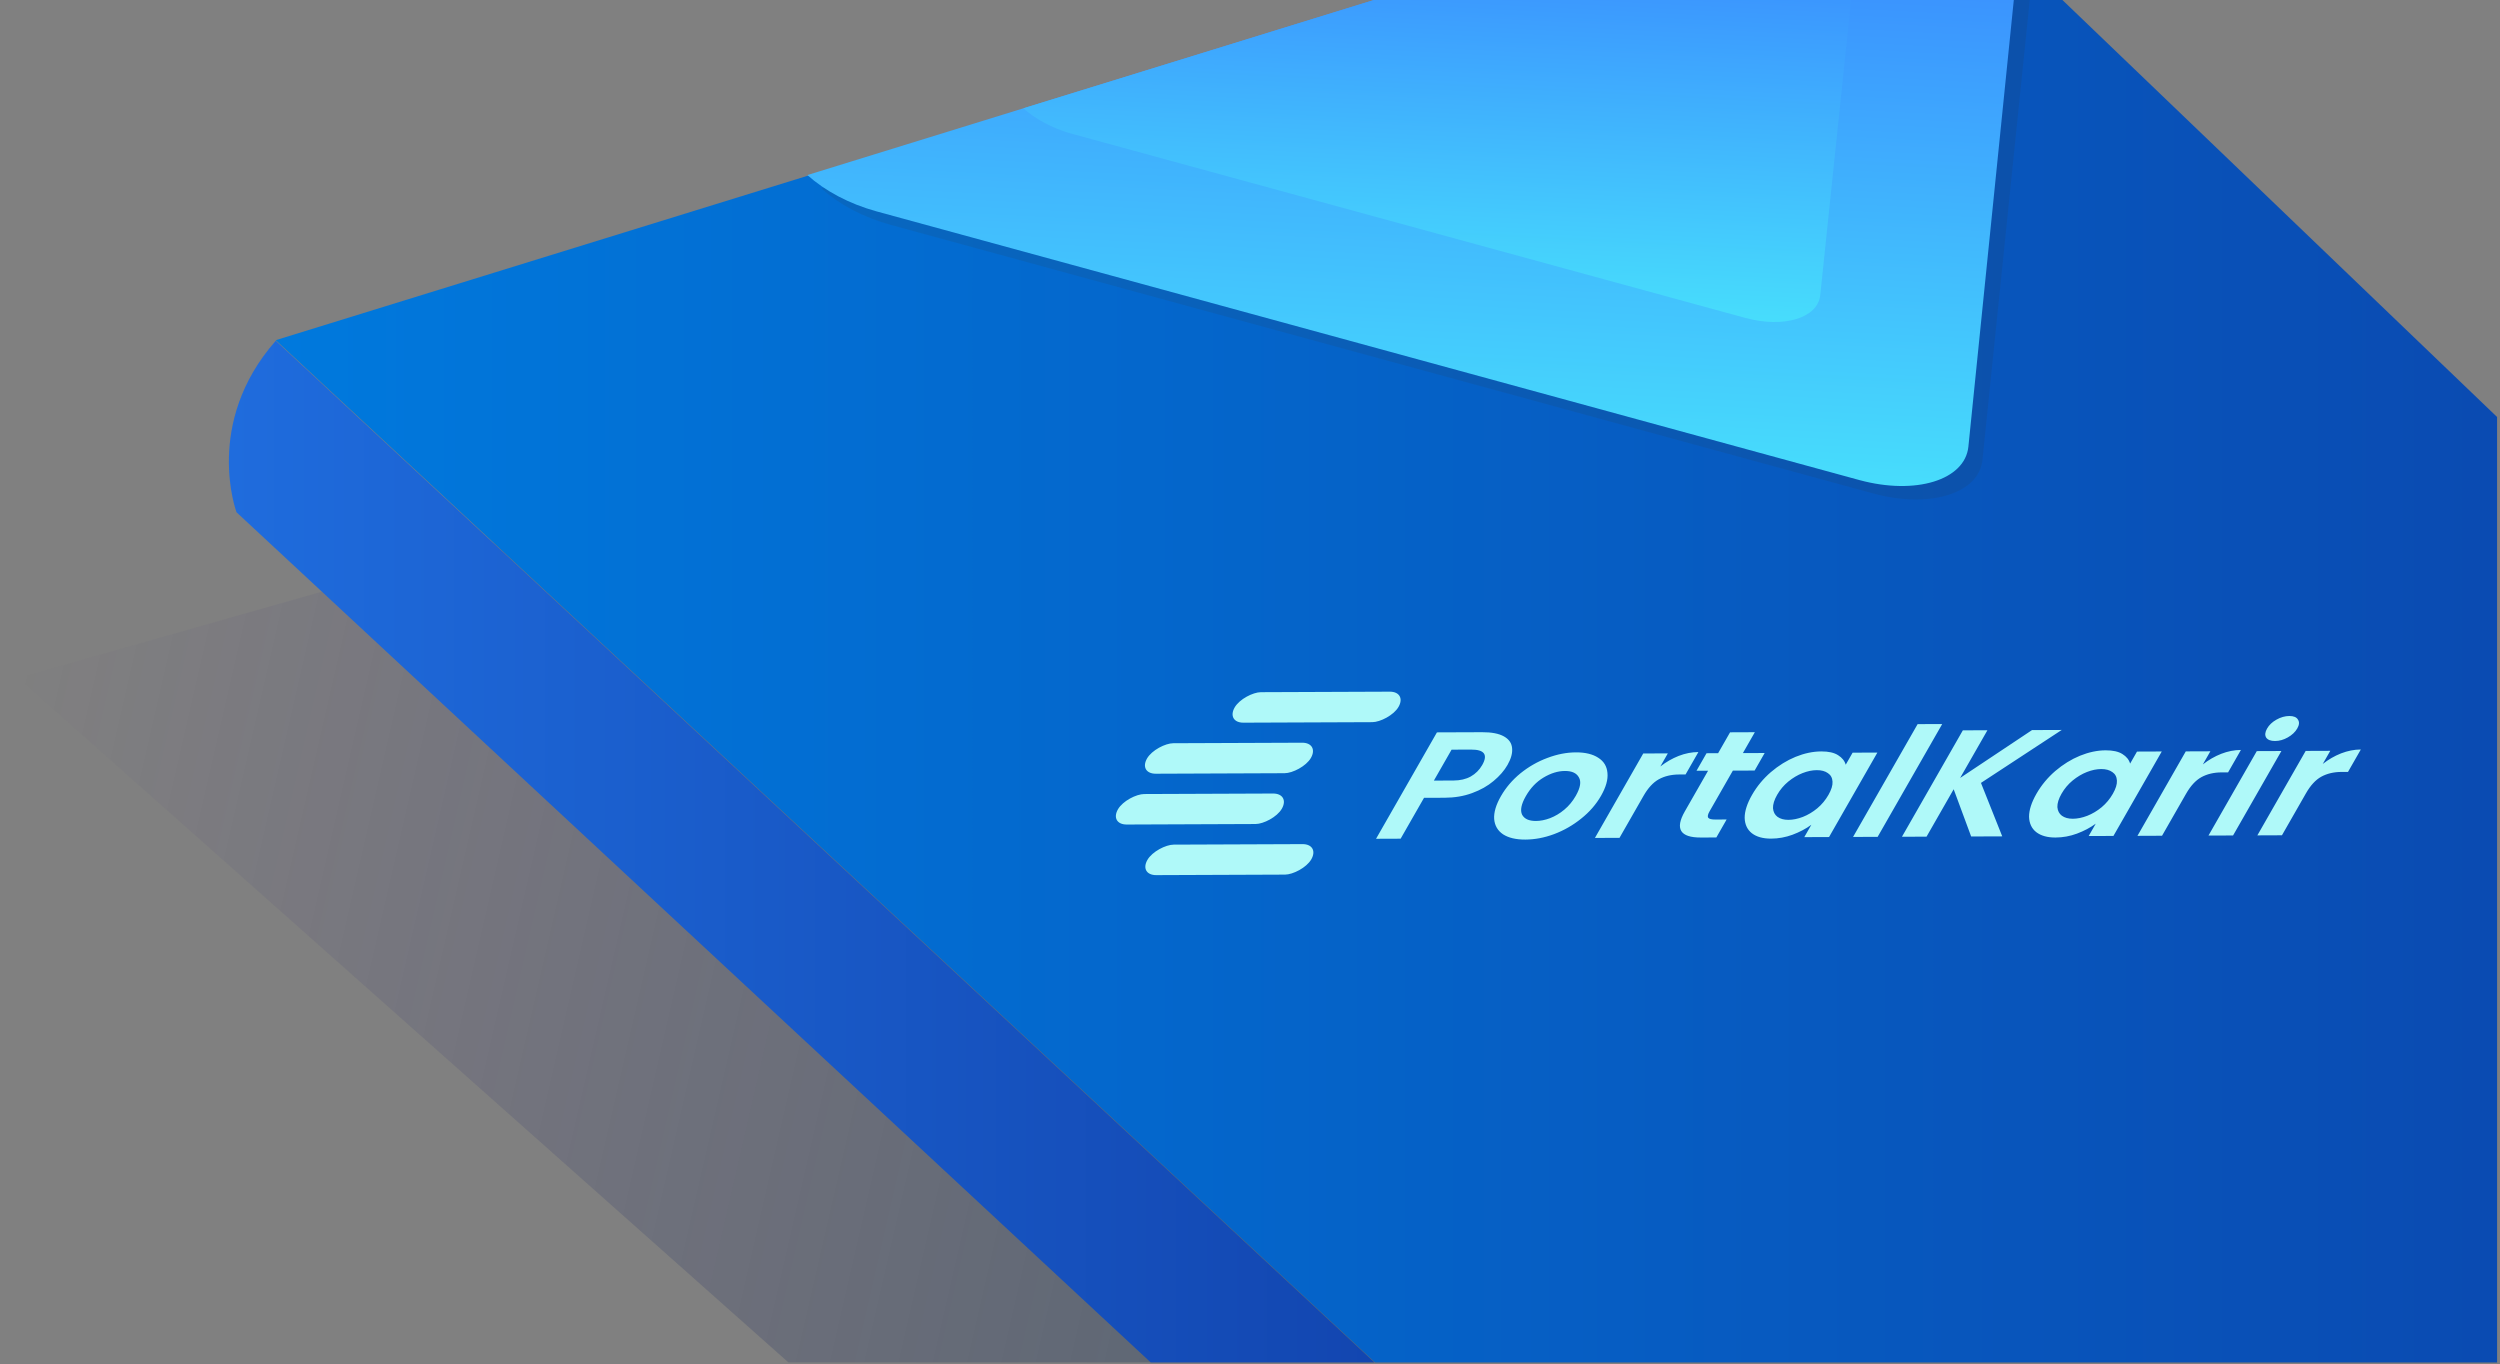 <svg width="427" height="233" viewBox="0 0 427 233" fill="none" xmlns="http://www.w3.org/2000/svg">
<rect x="0" y="0" width="427" height="233" fill="#808080" stroke="none"/>
<g clip-path="url(#clip0_22_15)">
<path d="M293.1 33.4L557.6 275.5L273.2 355.8L3.1 115.8L293.1 33.4Z" fill="url(#paint0_linear_22_15)"/>
<path d="M40.4 87.5C40.4 87.5 34.7 72.3 47.1 58.2L301.2 294.5C301.2 294.5 289.1 306 294.5 323.8L40.4 87.5Z" fill="url(#paint1_linear_22_15)"/>
<path d="M296 303.7L566.9 220.5" stroke="#E7EAF3" stroke-miterlimit="10"/>
<path d="M294.1 311.8L565 228.6" stroke="#E7EAF3" stroke-miterlimit="10"/>
<path d="M572.3 211.1C572.3 211.1 560.3 225.6 565.6 240.4L294.2 324.6C294.2 324.6 289.1 311.7 301.1 294.4L572.3 211.1Z" fill="white"/>
<path d="M323.7 -27.4L572.3 211.1L301.2 294.4L47.1 58.1L323.7 -27.4Z" fill="url(#paint2_linear_22_15)"/>
<path opacity="0.09" d="M347.2 -5L326.1 -25.2L140.3 32.2C143.3 34.9 147.4 37.1 152.1 38.4L320 84.3C329.6 86.9 338 84.3 338.6 78.6L347.2 -5Z" fill="#3A350C"/>
<path d="M344.7 -7.3L323.6 -27.5L137.9 29.9C140.9 32.6 145 34.8 149.7 36.1L317.6 82C327.2 84.6 335.6 82 336.2 76.3L344.7 -7.3Z" fill="url(#paint3_linear_22_15)"/>
<path d="M316.9 -7L302.4 -20.9L174.8 18.5C176.8 20.3 179.7 21.9 182.9 22.8L298.1 54.3C304.7 56.1 310.5 54.3 310.9 50.4L316.9 -7Z" fill="url(#paint4_linear_22_15)"/>
<path d="M257.481 130.655C256.925 131.627 256.133 132.539 255.106 133.392C254.1 134.244 252.877 134.933 251.439 135.458C250.021 135.984 248.452 136.249 246.732 136.256L243.222 136.27L239.229 143.248L235.029 143.264L245.429 125.089L253.139 125.06C254.759 125.053 256 125.291 256.862 125.773C257.724 126.254 258.191 126.919 258.265 127.768C258.358 128.616 258.097 129.578 257.481 130.655ZM248.236 133.314C249.396 133.31 250.385 133.081 251.203 132.627C252.032 132.157 252.684 131.505 253.161 130.671C254.174 128.901 253.541 128.02 251.261 128.029L247.931 128.041L244.906 133.327L248.236 133.314ZM260.527 143.4C258.927 143.406 257.661 143.107 256.729 142.505C255.806 141.885 255.298 141.012 255.203 139.887C255.129 138.761 255.514 137.461 256.358 135.985C257.203 134.51 258.318 133.206 259.703 132.075C261.109 130.944 262.636 130.072 264.283 129.459C265.941 128.829 267.57 128.511 269.17 128.505C270.77 128.499 272.041 128.806 272.983 129.426C273.936 130.028 274.459 130.892 274.553 132.018C274.668 133.143 274.303 134.443 273.458 135.919C272.614 137.395 271.479 138.698 270.053 139.829C268.648 140.961 267.106 141.841 265.429 142.471C263.781 143.084 262.147 143.393 260.527 143.4ZM262.345 140.223C263.105 140.22 263.904 140.061 264.743 139.746C265.612 139.413 266.43 138.925 267.197 138.281C267.965 137.638 268.612 136.856 269.138 135.936C269.923 134.564 270.104 133.516 269.681 132.79C269.288 132.047 268.492 131.677 267.292 131.682C266.092 131.687 264.868 132.064 263.621 132.813C262.404 133.545 261.403 134.597 260.618 135.969C259.834 137.34 259.618 138.397 259.971 139.141C260.353 139.867 261.145 140.227 262.345 140.223ZM283.585 130.917C284.562 130.152 285.605 129.55 286.713 129.113C287.841 128.675 288.965 128.454 290.085 128.45L287.895 132.278L286.785 132.282C285.465 132.287 284.311 132.56 283.323 133.101C282.355 133.642 281.489 134.58 280.724 135.917L276.612 143.104L272.412 143.12L280.666 128.694L284.866 128.678L283.585 130.917ZM295.972 131.623L291.979 138.601C291.7 139.087 291.627 139.443 291.758 139.667C291.918 139.875 292.319 139.977 292.959 139.975L294.909 139.967L293.151 143.04L290.511 143.05C286.971 143.064 286.055 141.577 287.763 138.592L291.742 131.639L289.762 131.647L291.475 128.653L293.455 128.645L295.496 125.078L299.726 125.061L297.685 128.629L301.405 128.614L299.692 131.609L295.972 131.623ZM299.249 135.767C300.083 134.309 301.153 133.015 302.459 131.884C303.784 130.753 305.191 129.881 306.678 129.269C308.186 128.657 309.65 128.349 311.07 128.343C312.31 128.338 313.266 128.551 313.937 128.982C314.629 129.412 315.066 129.956 315.249 130.613L316.426 128.556L320.656 128.54L312.401 142.965L308.171 142.982L309.378 140.872C308.451 141.552 307.378 142.119 306.16 142.574C304.972 143.011 303.757 143.232 302.517 143.237C301.117 143.243 300.016 142.935 299.214 142.315C298.431 141.694 298.023 140.821 297.989 139.695C297.984 138.552 298.404 137.243 299.249 135.767ZM312.299 135.769C312.805 134.884 313.037 134.129 312.995 133.506C312.962 132.865 312.701 132.381 312.209 132.054C311.728 131.709 311.097 131.539 310.317 131.542C309.537 131.545 308.723 131.712 307.874 132.045C307.025 132.377 306.207 132.865 305.42 133.509C304.662 134.136 304.035 134.883 303.538 135.751C303.042 136.619 302.805 137.382 302.827 138.04C302.88 138.681 303.137 139.173 303.598 139.518C304.079 139.862 304.7 140.033 305.46 140.03C306.24 140.027 307.064 139.859 307.933 139.527C308.812 139.177 309.63 138.689 310.387 138.063C311.155 137.419 311.792 136.654 312.299 135.769ZM331.729 123.665L320.703 142.933L316.503 142.949L327.529 123.681L331.729 123.665ZM336.673 142.871L333.687 134.803L329.053 142.901L324.853 142.917L335.253 124.742L339.453 124.726L334.789 132.876L347.073 124.697L352.143 124.677L338.348 133.72L341.983 142.851L336.673 142.871ZM347.822 135.58C348.657 134.122 349.727 132.827 351.032 131.696C352.358 130.565 353.765 129.694 355.252 129.082C356.76 128.47 358.224 128.161 359.644 128.155C360.884 128.151 361.84 128.363 362.511 128.794C363.203 129.224 363.64 129.768 363.823 130.426L365 128.369L369.23 128.352L360.975 142.778L356.745 142.794L357.952 140.685C357.025 141.364 355.952 141.931 354.734 142.386C353.545 142.824 352.331 143.045 351.091 143.05C349.691 143.055 348.59 142.747 347.788 142.127C347.005 141.506 346.597 140.633 346.563 139.508C346.558 138.365 346.978 137.055 347.822 135.58ZM360.872 135.581C361.379 134.696 361.611 133.942 361.569 133.318C361.536 132.677 361.274 132.193 360.783 131.866C360.302 131.522 359.671 131.351 358.891 131.354C358.111 131.357 357.297 131.525 356.448 131.857C355.599 132.189 354.781 132.678 353.994 133.321C353.236 133.948 352.609 134.695 352.112 135.563C351.616 136.431 351.379 137.194 351.401 137.852C351.454 138.493 351.711 138.985 352.172 139.33C352.653 139.675 353.274 139.845 354.034 139.843C354.814 139.84 355.638 139.672 356.507 139.339C357.386 138.99 358.204 138.501 358.961 137.875C359.729 137.231 360.366 136.467 360.872 135.581ZM376.25 130.559C377.227 129.794 378.27 129.192 379.378 128.755C380.507 128.317 381.631 128.096 382.751 128.092L380.56 131.92L379.45 131.924C378.131 131.929 376.977 132.202 375.989 132.743C375.021 133.284 374.154 134.222 373.389 135.559L369.277 142.745L365.077 142.762L373.332 128.336L377.532 128.32L376.25 130.559ZM388.574 126.563C387.834 126.566 387.328 126.368 387.056 125.971C386.815 125.556 386.868 125.045 387.216 124.438C387.563 123.83 388.091 123.326 388.8 122.925C389.538 122.506 390.277 122.295 391.017 122.292C391.757 122.29 392.248 122.495 392.49 122.91C392.761 123.308 392.723 123.81 392.375 124.418C392.028 125.025 391.485 125.538 390.746 125.957C390.038 126.358 389.314 126.56 388.574 126.563ZM389.66 128.273L381.406 142.699L377.206 142.715L385.46 128.289L389.66 128.273ZM396.729 130.48C397.706 129.714 398.748 129.113 399.857 128.676C400.985 128.238 402.109 128.017 403.229 128.013L401.039 131.841L399.929 131.845C398.609 131.85 397.455 132.123 396.467 132.664C395.499 133.204 394.633 134.143 393.868 135.48L389.756 142.666L385.556 142.683L393.81 128.257L398.01 128.241L396.729 130.48Z" fill="#AFF9F9"/>
<rect width="6" height="28" rx="3" transform="matrix(0.497 -0.868 1 -0.004 209.383 123.445)" fill="#AFF9F9"/>
<rect width="6" height="28" rx="3" transform="matrix(0.497 -0.868 1 -0.004 194.416 132.163)" fill="#AFF9F9"/>
<rect width="6" height="28" rx="3" transform="matrix(0.497 -0.868 1 -0.004 189.45 140.842)" fill="#AFF9F9"/>
<rect width="6" height="28" rx="3" transform="matrix(0.497 -0.868 1 -0.004 194.483 149.483)" fill="#AFF9F9"/>
</g>
<defs>
<linearGradient id="paint0_linear_22_15" x1="-0.084" y1="129.609" x2="561.505" y2="258.44" gradientUnits="userSpaceOnUse">
<stop offset="1.33195e-07" stop-color="#2D1582" stop-opacity="0"/>
<stop offset="0.098" stop-color="#231E73" stop-opacity="0.078"/>
<stop offset="0.264" stop-color="#162960" stop-opacity="0.209"/>
<stop offset="0.379" stop-color="#112D59" stop-opacity="0.3"/>
</linearGradient>
<linearGradient id="paint1_linear_22_15" x1="39.062" y1="190.944" x2="301.152" y2="190.944" gradientUnits="userSpaceOnUse">
<stop stop-color="#1F6CDD"/>
<stop offset="1" stop-color="#0E39A1"/>
</linearGradient>
<linearGradient id="paint2_linear_22_15" x1="47.084" y1="133.513" x2="572.344" y2="133.513" gradientUnits="userSpaceOnUse">
<stop stop-color="#0079DD"/>
<stop offset="1" stop-color="#0E39A1"/>
</linearGradient>
<linearGradient id="paint3_linear_22_15" x1="243.505" y1="-31.606" x2="237.88" y2="78.675" gradientUnits="userSpaceOnUse">
<stop offset="1.33195e-07" stop-color="#377DFF"/>
<stop offset="1" stop-color="#47DDFC"/>
</linearGradient>
<linearGradient id="paint4_linear_22_15" x1="247.35" y1="-23.712" x2="243.488" y2="51.998" gradientUnits="userSpaceOnUse">
<stop offset="1.33195e-07" stop-color="#377DFF"/>
<stop offset="1" stop-color="#47DDFC"/>
</linearGradient>
<clipPath id="clip0_22_15">
<rect width="426.5" height="232.7" fill="white"/>
</clipPath>
</defs>
</svg>

